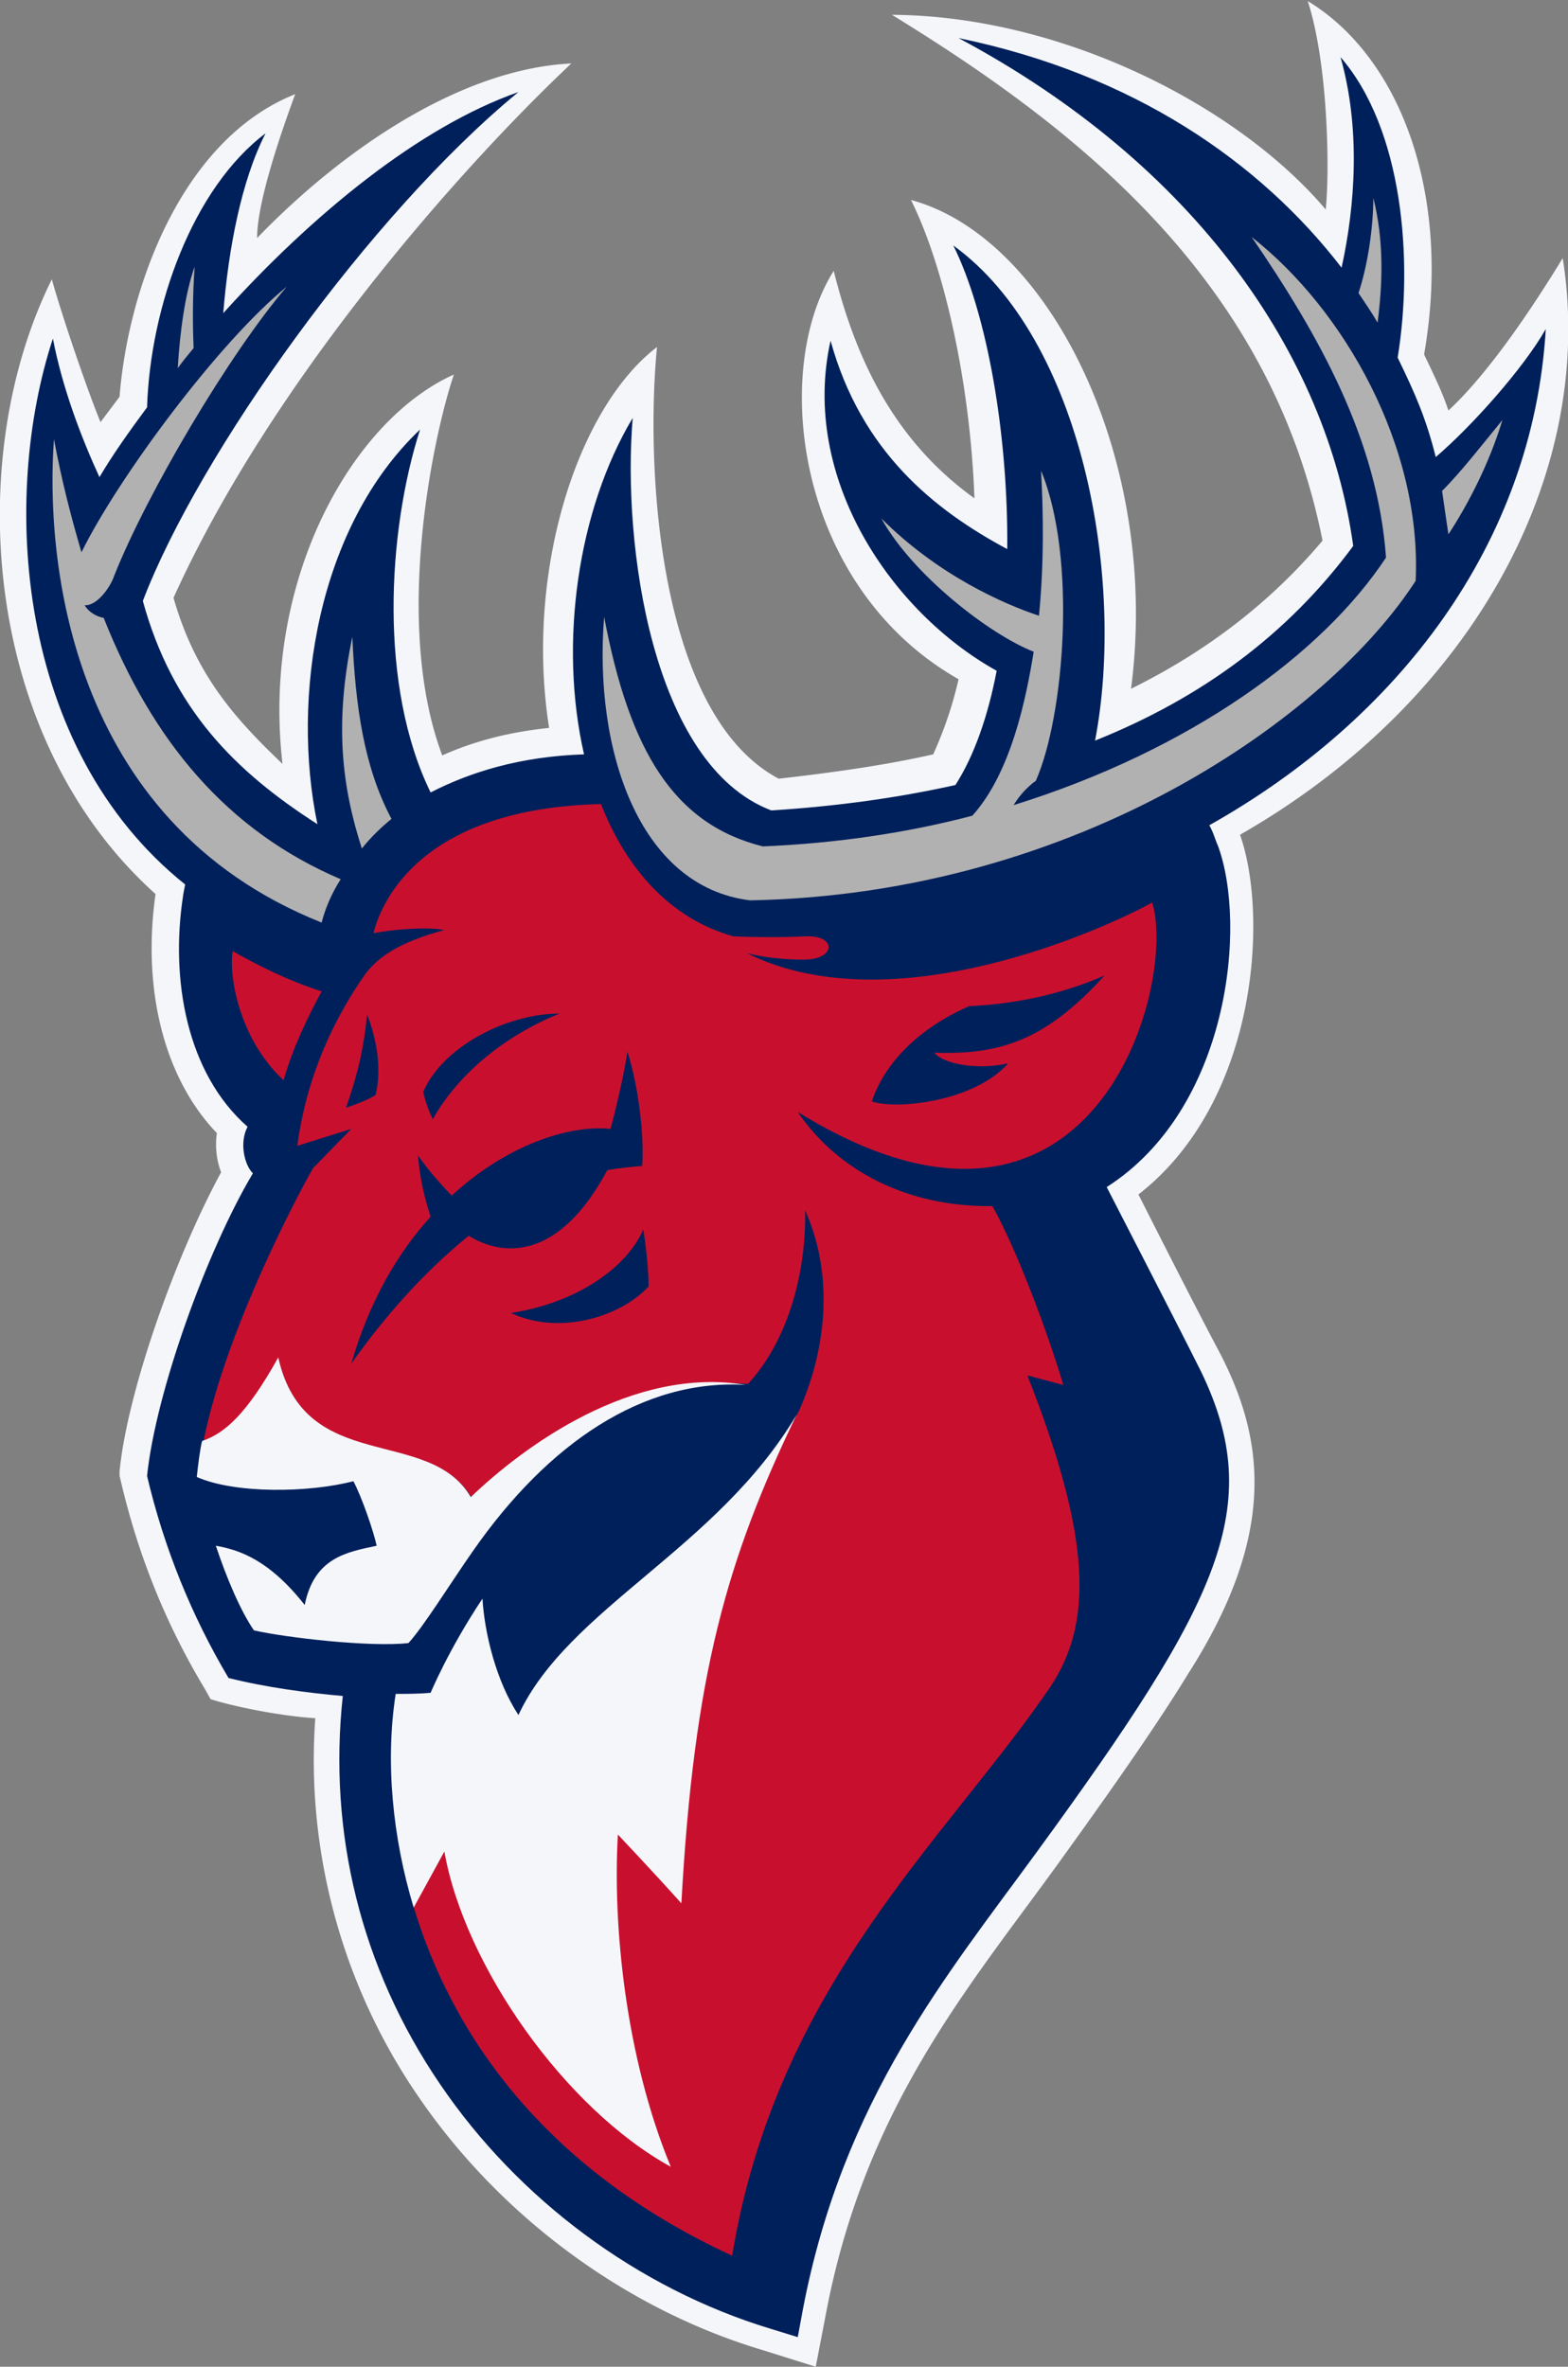 <svg version="1.1" id="Слой_1" xmlns="http://www.w3.org/2000/svg" xmlns:xlink="http://www.w3.org/1999/xlink" x="0" y="0" viewBox="0 0 148.2 223.7" xml:space="preserve"><rect x="0" y="0" width="148.2" height="223.7" fill="#808080" stroke="none"/><style>.st0{fill:#f4f6fa}.st1{fill:#00205b}</style><path class="st0" d="M147.7 24.4c-2.2 3.6-6.6 10.5-10.8 14.4-.6-1.8-1.4-3.4-2.3-5.3 2.6-14.9-2.1-28-11-33.4 1.9 5.8 2.1 15.9 1.7 19.7-8.3-9.8-24.9-18.3-41-18.4 17.6 10.8 35.8 25.1 40.7 49.7-4.8 5.7-10.8 10.4-18.1 14 2.8-21.3-7.5-42.6-20.8-46.2 3.1 6.2 5.6 17.2 6 28.2-7.8-5.6-11.3-13.5-13.3-21.5-6 9.5-3.5 29.9 11.8 38.6a37 37 0 01-2.4 7.1c-4.4 1-9.3 1.7-14.6 2.3C62.1 67.5 61 43.9 62.1 32.8c-7.6 5.8-12.5 21.4-10.2 36-3.9.4-7.2 1.3-10.1 2.6-4.7-12.5-.8-30.4 1.1-36-9.6 4.3-18.2 19.4-16.2 36.8-4.3-4.1-8.2-8.3-10.3-15.7C25.8 35.7 44 15.4 54 6c-10.5.5-21.7 8.2-29.7 16.5 0-3.6 2.5-10.6 3.6-13.6-10.8 4.3-15.8 18.4-16.6 28.6l-1.8 2.4C8.3 37 5.9 30 4.9 26.4c-8.4 16.9-6.6 43.4 9.8 58.1-1.3 9.2.9 17.5 5.8 22.6-.2 1.3 0 2.7.4 3.7-4.4 8.1-8.9 20.9-9.6 28.3v.4l.1.4c1.6 6.9 4.2 13.5 8 19.8l.5.9c2.2.7 6.6 1.6 9.9 1.8-.9 12.5 2.5 25.2 9.7 35.7 7.7 11.3 19.5 20.1 32.5 24l5.1 1.6 1-5.2c3.7-19.3 13.4-30.6 21.8-42.2 5.2-7.2 9.4-13.2 12.4-18.1 8.5-13.3 7.2-22.3 2.9-30.5-2.4-4.5-7.6-14.8-7.6-14.8 11.3-8.8 12.3-26.4 9.6-34 22.2-12.7 33.7-34.4 30.5-54.5z"/><path class="st1" d="M146.1 31.1c-2.1 3.7-7 9.2-10.4 12.1-.9-3.6-1.9-5.9-3.6-9.4 1.5-9.2.5-21.6-5.4-28.4 1.9 6.7 1.4 14 .1 19.9-7.7-10-19.7-18.3-36.2-21.7 22.3 11.9 34.8 29.9 37.3 48C121.7 60 113.5 66 103.5 70c2.9-15.1-1.1-37.9-13.4-46.8 3.2 6.4 5.2 17.9 5.1 28.7-6.9-3.7-13.8-9.2-16.7-19.7-2.9 13 5.8 25.7 15.7 31.2-.8 4.2-2.1 8-3.9 10.8-5.4 1.2-11.1 2-17.4 2.4-11.3-4.3-14.1-25.2-13.1-37.1-5.2 8.7-7 21.3-4.6 31.8-6.1.2-10.8 1.7-14.5 3.6-4.9-10-4.1-24.6-1-34.3C30 49.8 27.5 65.9 30 77.9c-7.8-5-13.7-10.9-16.5-21.1C18.8 42.9 35 20.2 49 8.7 39.6 12 29.5 20.3 21.1 29.6c.5-6.1 1.7-12.5 4-17-6.9 5.2-10.9 16.4-11.2 25.9-1.7 2.3-3.2 4.4-4.5 6.6C7.7 41.4 5.9 36.7 5 32 .1 46.9 1.4 70.7 17.5 83.6c-.1.5-.2 1-.2 1.1-1.2 7.8.3 16.7 6.1 21.8-.8 1.5-.3 3.6.5 4.4-4.4 7.4-9.2 20.8-10 28.6 1.6 6.8 4.2 13.2 7.7 19.1 3.6.9 7.4 1.4 10.8 1.7-1.4 12.9 1.7 25.7 9.2 36.7 7.4 10.9 18.7 19.3 31.2 23.1l2.6.8.5-2.7c3.8-19.8 13.6-31.5 22.2-43.3 17.2-23.6 21.6-32.5 15.4-45.3-2.4-4.8-8.5-16.6-8.9-17.4 11.6-7.4 13.3-24.8 10.5-32.3-.2-.4-.4-1.2-.8-1.9 17.8-10 30.6-26.6 31.8-46.9z"/><path d="M75.4 105.1c3.8 5.6 10.4 9 18.4 8.9 2.4 4.3 5.3 12.2 6.7 16.9l-3.4-.9c6.2 15.7 6.1 23.5 2.2 29.4-9.8 14.4-25.9 28.2-30.1 53.8-17.8-8.2-26.6-21-30.2-33.3l3.1-5.6.1.5c1.9 10.8 11.2 23.8 20.9 29.4-4.3-10.6-5.3-22.9-4.8-31v-.4l.3.3s3.3 3.5 5.7 6.2c1.2-20.4 4.1-31.1 9.6-42.9.1-.2 1.5-2.8 1.6-3 2.8-6.3 3.2-13.2.6-19 .1 6.3-1.8 12.5-5.4 16.4 0 0-1.9-.1-3.3-.1-10.7 0-19.9 8.4-22.5 10.9l-.2.2-.1-.2c-1.7-2.9-4.7-3.6-7.9-4.4-4.2-1.1-8.7-2.3-10.3-8.4-2.5 4.4-4.6 6.8-7 7.6h-.2c2.1-10.8 9.4-24.3 10.4-26l3.6-3.7-5.1 1.6c.9-6.6 3.4-11.9 6.4-16.2 1.2-1.6 3.1-3 7.5-4.2-1.6-.3-4.6-.1-6.7.3C36.1 85 40 76.4 56.8 76c2.4 6.1 6.5 10.8 12.5 12.5 2.4.1 4.6.1 6.9 0 2.9-.1 2.8 2.2-.2 2.2-2 0-3.7-.2-5.4-.6 13.9 6.9 34.2-2.5 38.3-4.8 2.4 7.8-5.5 37.1-33.5 19.8zm-48.6-3c.9-3.1 2.2-5.8 3.6-8.4-3.2-1-6.3-2.6-8.4-3.8-.4 2.1.5 8.2 4.8 12.2z" fill="#c8102e"/><path class="st1" d="M44.3 116.8c-4.3 3.5-8 7.7-11.1 12.1 1.7-5.9 4.4-10.5 7.5-13.9-.6-1.8-1-3.6-1.2-5.8.9 1.3 2.2 2.8 3.2 3.8 5.2-4.8 11.1-6.7 15-6.3 0 0 1.1-4 1.6-7.3 1 3.1 1.6 7.7 1.4 10.8-1.1.1-2.2.2-3.3.4-4.6 8.6-9.9 8.2-13.1 6.2zm8.6-21c-5.1 0-11.1 3.2-12.9 7.4.2.9.4 1.5.9 2.6 2.5-4.5 7.2-8.1 12-10zm-18.2.1c-.3 2.8-.7 5.1-2 8.8.9-.3 2-.7 2.8-1.2.6-2.5.1-5.3-.8-7.6zm26.1 20.3c-1.5 3.5-6.1 6.9-12.5 7.9 4.4 2.1 10.2.5 13-2.5 0-2.4-.5-5.4-.5-5.4zm43.6-24c-4.1 1.8-8.5 2.7-12.8 2.9-4.8 2.1-8 5.4-9.2 9 2.2.8 9.6.1 12.9-3.6-3.1.7-6.2 0-7-1 6 .2 10.4-1 16.1-7.3z"/><path d="M18.3 32.9c-.5.6-1 1.2-1.5 1.9.2-3.4.7-7.1 1.6-9.6-.2 2.6-.2 5.5-.1 7.7zM9.8 58.4c-.6-.1-1.4-.5-1.8-1.2 1.1.1 2.4-1.6 2.8-2.8 3.1-7.8 10.9-21 16.3-27.3-6.4 5.2-15.9 18-19.4 25.1-1-3.4-1.9-6.9-2.6-10.7-.8 11 1.2 36.1 25.3 45.7.3-1.2.9-2.7 1.8-4.1C21.4 78.5 14.4 70 9.8 58.4zm23.5 1.8c-1.7 8.2-1 14.1.9 20 .8-1 1.7-1.9 2.8-2.8-2.6-4.9-3.4-10.6-3.7-17.2zm95.1-32.5c.9-2.7 1.4-6.3 1.4-9 1 4 .9 8 .4 11.8-.5-.9-1.2-1.9-1.8-2.8zm7.9 18.7c.2 1.4.4 2.8.6 4.1 1.9-2.9 3.9-6.8 5.1-10.8-1.8 2.2-3.9 4.9-5.7 6.7zm-18-24c6.3 9.2 11.9 19.1 12.7 30.3-6 9.1-18.5 18.2-35.2 23.4.9-1.5 2.1-2.3 2.1-2.3 2.7-6.1 3.9-21.1.5-29.3.2 3.7.3 8.6-.2 13.7-3.3-1.1-9.5-3.8-14.9-9.2 3 5.4 10.3 11 14.4 12.6-.7 4.3-2.1 11.4-5.8 15.5-6.1 1.6-12.7 2.6-19.8 2.9-8.4-2.1-12.6-9-15-21.7-1 12.4 3.2 25.5 13.8 26.8 31.2-.6 54.7-17.5 62.9-30.2.6-12.6-6.7-25.6-15.5-32.5z" fill="#b2b1b1"/><path class="st0" d="M70.5 130.9c-9.7-.6-18.7 5.5-25.8 15.7-2.1 3-4.7 7.2-6.1 8.7-3.6.4-11.5-.5-14.6-1.2-1.3-1.9-2.6-5-3.6-8 2.3.4 5.1 1.4 8.4 5.6.9-4.5 4-5 6.8-5.6-.3-1.4-1.4-4.6-2.2-6.1-4.2 1.1-11.2 1.2-14.8-.4.1-1 .3-2.6.5-3.4 2.1-.7 4.2-2.5 7.2-7.9 2.5 11.2 14.2 6.4 18.2 13.2 5-4.8 15.3-12.4 26-10.6zM49 162.1c-2.1-3.2-3.2-7.7-3.4-11-3.2 4.8-4.9 8.9-4.9 8.9-1.1.1-2.2.1-3.3.1-1 6.4-.3 13.6 1.7 20.2L42 175c1.9 10.8 11.4 24.3 21.4 29.8-4.3-10.4-5.5-22.9-5-31.4 0 0 3.5 3.7 6 6.5 1.2-21.7 4.3-32.5 10.9-46.2-7.5 12.7-21.6 18.3-26.3 28.4z"/></svg>